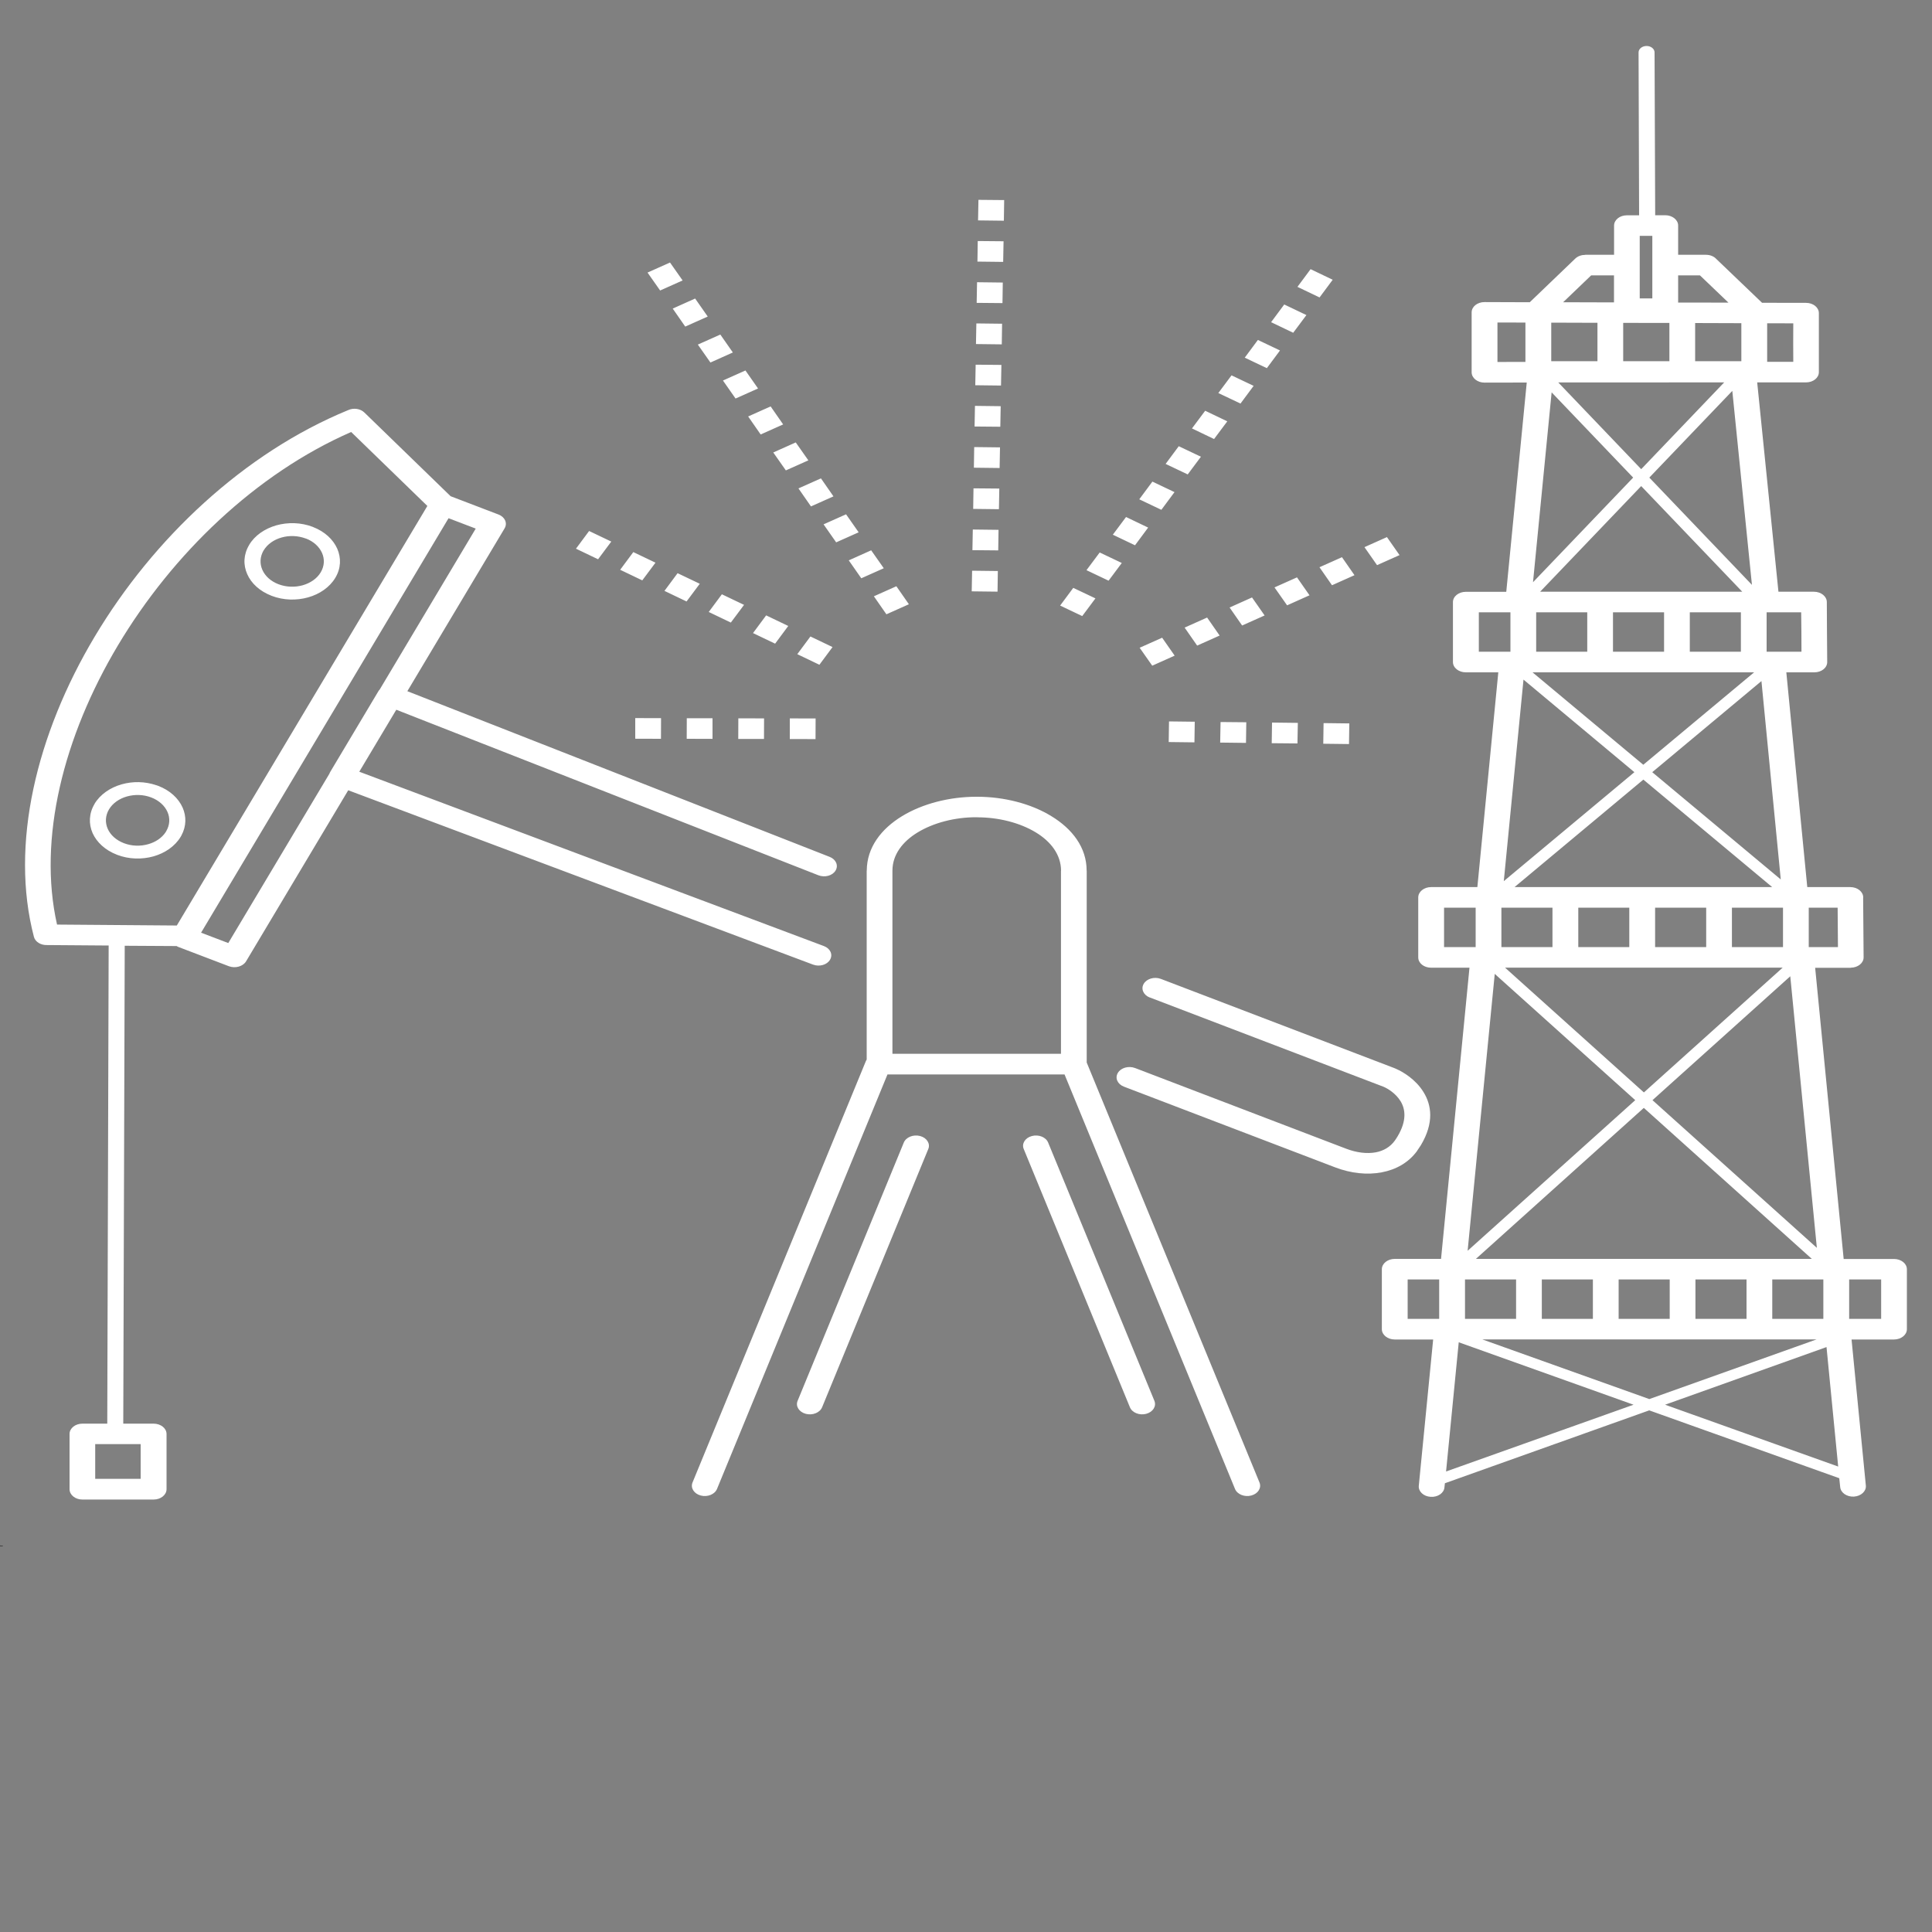 <svg width="25" height="25" viewBox="0 0 25 25" fill="none" xmlns="http://www.w3.org/2000/svg">
<rect x="0" y="0" width="25" height="25" fill="#808080" stroke="none"/>
<g clip-path="url(#clip0)">
<path d="M1.614 12.236L1.595 18.422H1.988C2.08 18.422 2.155 18.482 2.155 18.555V19.27C2.155 19.344 2.08 19.404 1.988 19.404H1.066C0.974 19.404 0.9 19.344 0.9 19.27V18.555C0.9 18.482 0.974 18.422 1.066 18.422H1.388L1.406 12.235L0.609 12.229C0.529 12.232 0.456 12.188 0.439 12.123C0.127 10.933 0.469 9.504 1.226 8.237C1.982 6.971 3.154 5.862 4.505 5.307C4.574 5.275 4.663 5.287 4.715 5.338L5.831 6.421L6.451 6.658C6.534 6.69 6.569 6.769 6.53 6.836L5.271 8.944L10.736 11.088C10.818 11.12 10.852 11.2 10.812 11.265C10.772 11.332 10.673 11.358 10.59 11.326L5.128 9.184L4.649 9.986L10.661 12.242C10.744 12.273 10.78 12.351 10.741 12.418C10.703 12.485 10.604 12.513 10.521 12.482L4.506 10.226L3.184 12.44C3.144 12.506 3.045 12.534 2.962 12.503L2.309 12.254C2.301 12.251 2.293 12.247 2.286 12.242L1.613 12.238L1.614 12.236ZM17.075 3.849L16.789 3.712L16.959 3.483L17.245 3.62L17.075 3.849ZM14.004 7.972L13.718 7.836L13.888 7.607L14.175 7.743L14.004 7.972ZM14.345 7.514L14.059 7.378L14.23 7.149L14.516 7.285L14.345 7.514ZM14.687 7.056L14.4 6.919L14.571 6.69L14.857 6.827L14.687 7.056ZM15.028 6.597L14.742 6.461L14.912 6.232L15.198 6.368L15.028 6.597ZM15.369 6.139L15.083 6.003L15.253 5.774L15.54 5.91L15.369 6.139ZM15.71 5.681L15.424 5.544L15.595 5.315L15.881 5.452L15.71 5.681ZM16.052 5.222L15.765 5.086L15.936 4.857L16.222 4.993L16.052 5.222ZM16.393 4.764L16.107 4.628L16.277 4.399L16.563 4.535L16.393 4.764ZM16.734 4.306L16.448 4.169L16.618 3.94L16.905 4.077L16.734 4.306ZM17.819 7.313L17.656 7.08L17.947 6.95L18.11 7.183L17.819 7.313ZM14.91 8.614L14.747 8.382L15.038 8.252L15.2 8.484L14.91 8.614ZM15.491 8.354L15.329 8.121L15.62 7.991L15.782 8.224L15.491 8.354ZM16.073 8.094L15.911 7.861L16.201 7.731L16.364 7.964L16.073 8.094ZM16.655 7.833L16.492 7.601L16.783 7.471L16.945 7.703L16.655 7.833ZM17.236 7.573L17.074 7.34L17.365 7.21L17.527 7.443L17.236 7.573ZM17.123 9.624L17.127 9.357L17.46 9.361L17.456 9.628L17.123 9.624ZM15.123 9.602L15.127 9.335L15.46 9.339L15.456 9.606L15.123 9.602ZM15.789 9.609L15.794 9.343L16.127 9.346L16.123 9.613L15.789 9.609ZM16.456 9.617L16.46 9.35L16.794 9.354L16.789 9.62L16.456 9.617ZM8.554 9.293L8.553 9.56L8.22 9.559L8.22 9.292L8.554 9.293ZM10.554 9.297L10.553 9.564L10.22 9.563L10.22 9.296L10.554 9.297ZM9.887 9.296L9.886 9.562L9.553 9.562L9.554 9.295L9.887 9.296ZM9.22 9.294L9.22 9.561L8.886 9.56L8.887 9.294L9.22 9.294ZM7.91 7.008L7.739 7.237L7.453 7.1L7.623 6.871L7.91 7.008ZM10.773 8.373L10.603 8.602L10.317 8.465L10.487 8.236L10.773 8.373ZM10.2 8.1L10.03 8.329L9.744 8.192L9.914 7.963L10.2 8.1ZM9.628 7.827L9.457 8.056L9.171 7.919L9.341 7.69L9.628 7.827ZM9.055 7.554L8.884 7.783L8.598 7.646L8.768 7.417L9.055 7.554ZM8.482 7.281L8.311 7.51L8.025 7.373L8.195 7.144L8.482 7.281ZM8.833 3.629L8.542 3.759L8.379 3.527L8.67 3.397L8.833 3.629ZM11.761 7.819L11.47 7.949L11.308 7.716L11.599 7.586L11.761 7.819ZM11.436 7.353L11.145 7.483L10.983 7.251L11.273 7.121L11.436 7.353ZM11.111 6.888L10.82 7.018L10.657 6.785L10.948 6.655L11.111 6.888ZM10.785 6.423L10.494 6.553L10.332 6.32L10.623 6.19L10.785 6.423ZM10.46 5.957L10.169 6.087L10.006 5.855L10.297 5.725L10.46 5.957ZM10.134 5.492L9.843 5.622L9.681 5.389L9.972 5.259L10.134 5.492ZM9.809 5.027L9.518 5.157L9.355 4.924L9.646 4.794L9.809 5.027ZM9.483 4.561L9.193 4.691L9.03 4.459L9.321 4.329L9.483 4.561ZM9.158 4.096L8.867 4.226L8.705 3.993L8.995 3.863L9.158 4.096ZM12.99 2.856L12.656 2.852L12.661 2.586L12.994 2.589L12.99 2.856ZM12.908 7.656L12.574 7.652L12.579 7.385L12.912 7.389L12.908 7.656ZM12.917 7.122L12.583 7.119L12.588 6.852L12.921 6.856L12.917 7.122ZM12.926 6.589L12.593 6.585L12.597 6.319L12.931 6.322L12.926 6.589ZM12.935 6.056L12.602 6.052L12.606 5.785L12.94 5.789L12.935 6.056ZM12.944 5.522L12.611 5.519L12.616 5.252L12.949 5.256L12.944 5.522ZM12.953 4.989L12.62 4.985L12.625 4.719L12.958 4.722L12.953 4.989ZM12.963 4.456L12.629 4.452L12.634 4.185L12.967 4.189L12.963 4.456ZM12.972 3.922L12.638 3.919L12.643 3.652L12.976 3.656L12.972 3.922ZM12.981 3.389L12.648 3.385L12.652 3.119L12.986 3.122L12.981 3.389ZM14.062 13.749L16.298 19.184C16.326 19.254 16.279 19.329 16.191 19.352C16.104 19.375 16.01 19.337 15.981 19.267L13.775 13.903H11.484L9.278 19.267C9.249 19.337 9.155 19.375 9.068 19.352C8.98 19.329 8.933 19.254 8.961 19.184L11.205 13.729C11.208 13.722 11.211 13.716 11.215 13.71V11.267H11.216V11.263C11.218 10.967 11.401 10.726 11.674 10.56C11.937 10.4 12.286 10.31 12.632 10.31H12.646V10.31C12.991 10.31 13.34 10.399 13.603 10.56C13.877 10.726 14.06 10.967 14.061 11.263V11.267H14.062V13.749V13.749ZM13.247 14.868C13.218 14.799 13.265 14.723 13.353 14.7C13.441 14.677 13.535 14.715 13.563 14.785L14.938 18.127C14.966 18.197 14.919 18.272 14.831 18.295C14.744 18.318 14.65 18.28 14.621 18.21L13.247 14.868ZM11.695 14.785C11.724 14.715 11.818 14.677 11.906 14.7C11.993 14.723 12.041 14.799 12.012 14.868L10.638 18.21C10.609 18.28 10.515 18.318 10.427 18.295C10.34 18.272 10.292 18.197 10.321 18.127L11.695 14.785ZM12.646 10.575H12.632C12.356 10.575 12.081 10.646 11.875 10.771C11.68 10.889 11.549 11.059 11.548 11.264V11.267H11.548V13.636H13.729V11.267H13.73V11.264C13.728 11.059 13.598 10.889 13.403 10.771C13.197 10.646 12.922 10.576 12.646 10.576V10.575ZM3.412 7.123L3.41 7.124C3.363 7.206 3.36 7.295 3.395 7.374C3.43 7.453 3.502 7.521 3.604 7.56V7.56C3.706 7.599 3.819 7.601 3.918 7.573C4.016 7.545 4.102 7.487 4.15 7.406C4.199 7.324 4.202 7.234 4.167 7.155C4.132 7.076 4.06 7.007 3.958 6.968V6.969C3.855 6.93 3.743 6.927 3.644 6.955C3.545 6.983 3.46 7.041 3.411 7.123H3.412ZM3.224 7.051C3.297 6.928 3.426 6.841 3.575 6.798C3.725 6.756 3.894 6.759 4.048 6.818L4.049 6.819C4.203 6.878 4.311 6.981 4.364 7.1C4.416 7.219 4.413 7.354 4.339 7.477C4.265 7.6 4.136 7.688 3.987 7.73C3.838 7.772 3.669 7.769 3.515 7.71L3.513 7.709C3.36 7.65 3.251 7.548 3.199 7.429C3.146 7.31 3.15 7.175 3.224 7.052H3.223L3.224 7.051ZM1.41 10.474C1.362 10.556 1.359 10.645 1.394 10.725C1.429 10.804 1.502 10.872 1.604 10.911V10.911C1.706 10.95 1.818 10.952 1.917 10.924C2.011 10.898 2.093 10.844 2.143 10.769L2.15 10.757C2.199 10.675 2.202 10.585 2.167 10.506C2.132 10.427 2.059 10.358 1.957 10.319V10.319H1.957C1.855 10.28 1.743 10.278 1.643 10.306C1.544 10.334 1.459 10.392 1.41 10.474H1.41ZM1.223 10.402C1.297 10.279 1.426 10.191 1.575 10.149C1.716 10.109 1.875 10.11 2.023 10.161H2.025L2.047 10.169C2.2 10.227 2.31 10.331 2.363 10.45C2.413 10.564 2.412 10.691 2.348 10.81V10.81L2.347 10.812C2.344 10.818 2.341 10.823 2.338 10.828H2.338C2.264 10.951 2.135 11.039 1.987 11.081C1.838 11.123 1.668 11.12 1.515 11.061L1.513 11.06C1.36 11.001 1.251 10.898 1.198 10.78C1.146 10.661 1.15 10.525 1.224 10.402L1.223 10.402ZM5.53 6.547L4.544 5.59C3.308 6.131 2.232 7.169 1.526 8.351C0.821 9.532 0.488 10.854 0.738 11.964L2.288 11.976L5.53 6.547L5.53 6.547ZM5.804 6.706L2.602 12.069L2.954 12.203L4.263 10.011C4.265 10.004 4.268 9.997 4.273 9.99L4.273 9.989L4.273 9.989L4.896 8.945C4.9 8.937 4.906 8.93 4.913 8.923L6.156 6.84L5.805 6.706H5.804ZM14.878 12.908C14.796 12.876 14.76 12.796 14.8 12.73C14.839 12.664 14.938 12.635 15.022 12.667L18.045 13.822C18.048 13.823 18.056 13.827 18.07 13.833C18.152 13.869 18.32 13.967 18.421 14.133C18.523 14.298 18.56 14.527 18.386 14.819C18.374 14.838 18.358 14.862 18.339 14.889L18.338 14.892C18.228 15.043 18.066 15.135 17.879 15.17C17.691 15.206 17.48 15.183 17.278 15.106L14.543 14.061C14.46 14.029 14.425 13.95 14.465 13.883C14.504 13.817 14.603 13.789 14.687 13.82L17.421 14.865C17.555 14.916 17.688 14.932 17.803 14.911C17.903 14.892 17.99 14.842 18.05 14.758C18.061 14.743 18.072 14.725 18.085 14.704C18.206 14.501 18.186 14.352 18.123 14.249C18.06 14.147 17.958 14.087 17.908 14.065C17.907 14.064 17.907 14.065 17.901 14.062L14.878 12.907L14.878 12.908ZM21.203 0.678C21.203 0.632 21.25 0.595 21.307 0.595C21.364 0.595 21.41 0.633 21.41 0.678L21.418 2.785H21.548C21.64 2.785 21.715 2.845 21.715 2.918V3.297H22.075C22.13 3.297 22.179 3.318 22.209 3.351L22.801 3.918L23.37 3.919C23.462 3.919 23.536 3.978 23.536 4.052V4.052C23.536 4.094 23.536 4.224 23.536 4.434C23.536 4.644 23.536 4.774 23.536 4.815C23.537 4.888 23.463 4.948 23.371 4.948H23.37L22.738 4.948L23.013 7.657H23.472C23.564 7.657 23.639 7.717 23.639 7.791C23.639 7.962 23.64 8.07 23.641 8.178C23.643 8.353 23.644 8.528 23.644 8.567C23.644 8.641 23.57 8.7 23.478 8.7H23.115L23.386 11.479H23.943C24.035 11.479 24.11 11.539 24.11 11.613C24.11 11.617 24.11 11.62 24.109 11.624L24.115 12.389C24.115 12.462 24.041 12.521 23.949 12.522H23.948V12.523H23.488L23.857 16.291H24.508C24.6 16.291 24.675 16.35 24.675 16.424V17.2C24.675 17.273 24.6 17.333 24.508 17.333H23.959L24.144 19.223C24.151 19.296 24.082 19.36 23.99 19.366C23.898 19.371 23.818 19.316 23.812 19.242L23.8 19.128L21.341 18.25L18.697 19.193L18.691 19.247C18.685 19.32 18.605 19.375 18.513 19.369C18.421 19.364 18.353 19.3 18.359 19.227L18.545 17.333H18.048C17.956 17.333 17.881 17.273 17.881 17.2V16.424C17.881 16.35 17.956 16.29 18.048 16.29H18.647L19.015 12.522H18.518C18.426 12.522 18.352 12.463 18.352 12.389V11.613C18.352 11.539 18.426 11.479 18.518 11.479H19.117L19.388 8.7H18.968C18.876 8.7 18.801 8.641 18.801 8.567V7.791C18.801 7.717 18.876 7.658 18.968 7.658H19.491L19.756 4.95L19.209 4.951C19.118 4.951 19.043 4.891 19.043 4.818H19.043V4.042C19.043 3.968 19.117 3.909 19.209 3.909C19.214 3.909 19.219 3.909 19.225 3.909L19.795 3.911L20.385 3.345C20.418 3.314 20.465 3.298 20.513 3.298V3.297H20.886V2.919C20.886 2.845 20.96 2.786 21.052 2.786H21.21L21.203 0.679V0.678ZM21.715 3.563V3.915L22.366 3.916L21.997 3.563H21.715V3.563ZM20.885 3.913V3.563H20.59L20.227 3.911L20.885 3.913H20.885ZM21.381 3.052H21.218V3.861H21.381V3.052ZM22.545 7.657L21.237 6.29L19.929 7.657H22.545ZM21.133 6.18L20.078 5.077L19.837 7.534L21.133 6.18ZM20.164 4.949L21.237 6.071L22.311 4.948L20.164 4.949ZM21.342 6.18L22.67 7.568L22.416 5.058L21.342 6.18ZM22.932 11.479L21.265 10.088L19.598 11.479H22.932H22.932ZM21.149 9.992L19.714 8.794L19.459 11.402L21.149 9.992ZM19.831 8.7L21.264 9.896L22.698 8.7H19.831H19.831ZM21.38 9.992L23.043 11.38L22.793 8.813L21.38 9.992H21.38ZM23.445 16.29L21.271 14.336L19.098 16.29H23.445H23.445ZM21.16 14.236L19.342 12.602L18.991 16.185L21.16 14.236ZM19.475 12.521L21.272 14.136L23.068 12.521H19.476H19.475ZM21.383 14.236L23.51 16.147L23.166 12.633L21.383 14.236ZM18.712 19.041L21.138 18.177L18.876 17.369L18.712 19.041V19.041ZM21.342 18.104L23.506 17.332H19.181L21.342 18.104H21.342ZM23.635 17.431L21.546 18.177L23.786 18.977L23.635 17.431ZM19.136 8.433H19.545V7.923H19.136V8.433ZM19.878 8.433H20.539V7.923H19.878V8.433ZM20.872 8.433H21.533V7.923H20.872V8.433ZM21.866 8.433H22.527V7.923H21.866V8.433ZM22.86 8.433H23.311C23.311 8.333 23.31 8.256 23.31 8.178L23.307 7.923H22.86V8.432V8.433ZM18.686 12.255H19.095V11.745H18.686V12.255ZM19.428 12.255H20.089V11.745H19.428V12.255ZM20.423 12.255H21.083V11.745H20.423V12.255ZM21.417 12.255H22.078V11.745H21.417V12.255ZM22.411 12.255H23.072V11.745H22.411V12.255ZM23.405 12.255H23.783L23.779 11.745H23.405V12.255ZM22.867 4.682H23.205C23.204 4.554 23.204 4.471 23.204 4.434C23.204 4.397 23.204 4.313 23.205 4.184L22.867 4.183V4.682V4.682ZM19.377 4.684L19.739 4.683V4.174L19.377 4.173V4.683V4.684ZM20.671 4.674V4.177L20.073 4.175V4.674H20.671ZM21.602 4.674V4.179L21.004 4.178V4.674H21.602V4.674ZM22.533 4.674V4.182L21.935 4.18V4.674H22.533ZM24.342 16.556H23.928V17.066H24.342V16.556ZM23.594 16.556H22.933V17.066H23.594V16.556ZM22.6 16.556H21.939V17.066H22.6V16.556ZM21.606 16.556H20.945V17.066H21.606V16.556ZM20.612 16.556H19.951V17.066H20.612V16.556ZM19.618 16.556H18.957V17.066H19.618V16.556ZM18.623 16.556H18.215V17.066H18.623V16.556ZM1.82 18.687H1.232V19.136H1.82V18.687Z" fill="white"/>
<path d="M0.004 20.002C0.004 20.002 0.004 20.003 0.004 20.003C0.003 20.003 0.003 20.003 0.002 20.003C0.002 20.003 0.001 20.003 0.001 20.003C0 20.003 0 20.002 0 20.001V20.001C0 20 0 20 0.001 20C0.001 19.999 0.001 19.999 0.001 19.999C0.002 19.999 0.002 19.999 0.002 19.999C0.003 19.999 0.003 19.999 0.004 19.999C0.004 19.999 0.004 20 0.004 20H0.003C0.003 20 0.003 20 0.003 20C0.003 20 0.003 19.999 0.002 19.999C0.002 19.999 0.002 20 0.002 20C0.001 20 0.001 20 0.001 20.001V20.001C0.001 20.002 0.001 20.002 0.002 20.002C0.002 20.003 0.002 20.003 0.002 20.003C0.003 20.003 0.003 20.003 0.003 20.003C0.003 20.002 0.003 20.002 0.003 20.002H0.004ZM0.007 20.001C0.007 20.001 0.006 20.001 0.006 20.001C0.006 20.001 0.006 20.001 0.006 20.001V20.003H0.005V20H0.006L0.006 20C0.006 20 0.006 20 0.006 20C0.007 20 0.007 20 0.007 20L0.007 20.001ZM0.009 20.003C0.008 20.003 0.008 20.003 0.007 20.003C0.007 20.003 0.007 20.002 0.007 20.002V20.002C0.007 20.001 0.007 20.001 0.007 20.001C0.007 20 0.008 20 0.008 20C0.008 20 0.008 20 0.009 20C0.009 20 0.009 20 0.01 20C0.01 20.001 0.01 20.001 0.01 20.002V20.002H0.008C0.008 20.002 0.008 20.002 0.008 20.003C0.008 20.003 0.009 20.003 0.009 20.003C0.009 20.003 0.009 20.003 0.01 20.002L0.01 20.003C0.01 20.003 0.01 20.003 0.01 20.003C0.009 20.003 0.009 20.003 0.009 20.003ZM0.009 20.001C0.008 20.001 0.008 20.001 0.008 20.001C0.008 20.001 0.008 20.001 0.008 20.001H0.009V20.001C0.009 20.001 0.009 20.001 0.009 20.001C0.009 20.001 0.009 20.001 0.009 20.001ZM0.013 20.003C0.013 20.003 0.013 20.003 0.013 20.003C0.012 20.003 0.012 20.003 0.012 20.003C0.011 20.003 0.011 20.003 0.011 20.003C0.011 20.003 0.011 20.003 0.011 20.002C0.011 20.002 0.011 20.002 0.011 20.002C0.011 20.001 0.012 20.001 0.012 20.001H0.013V20.001C0.013 20.001 0.013 20.001 0.012 20.001C0.012 20.001 0.012 20 0.012 20C0.012 20 0.012 20.001 0.012 20.001C0.012 20.001 0.012 20.001 0.012 20.001H0.011C0.011 20.001 0.011 20.001 0.011 20C0.011 20 0.011 20 0.011 20C0.012 20 0.012 20 0.012 20C0.013 20 0.013 20 0.013 20C0.013 20 0.014 20.001 0.014 20.001V20.003C0.014 20.003 0.014 20.003 0.014 20.003V20.003H0.013ZM0.012 20.003C0.012 20.003 0.012 20.003 0.012 20.003C0.012 20.003 0.013 20.003 0.013 20.002V20.002H0.012C0.012 20.002 0.012 20.002 0.012 20.002L0.012 20.002C0.012 20.003 0.012 20.003 0.012 20.003C0.012 20.003 0.012 20.003 0.012 20.003ZM0.015 19.999V20H0.016V20.001H0.015V20.002C0.015 20.003 0.015 20.003 0.015 20.003C0.016 20.003 0.016 20.003 0.016 20.003C0.016 20.003 0.016 20.003 0.016 20.003V20.003C0.016 20.003 0.016 20.003 0.015 20.003C0.015 20.003 0.014 20.003 0.014 20.003V20.001H0.014V20H0.014V19.999H0.015ZM0.018 20.003C0.018 20.003 0.017 20.003 0.017 20.003C0.017 20.003 0.016 20.002 0.016 20.002V20.002C0.016 20.001 0.016 20.001 0.017 20.001C0.017 20 0.017 20 0.017 20C0.017 20 0.018 20 0.018 20C0.019 20 0.019 20 0.019 20C0.019 20.001 0.02 20.001 0.02 20.002V20.002H0.017C0.017 20.002 0.017 20.002 0.018 20.003C0.018 20.003 0.018 20.003 0.018 20.003C0.019 20.003 0.019 20.003 0.019 20.002L0.02 20.003C0.019 20.003 0.019 20.003 0.019 20.003C0.019 20.003 0.018 20.003 0.018 20.003ZM0.018 20.001C0.018 20.001 0.018 20.001 0.018 20.001C0.017 20.001 0.017 20.001 0.017 20.001H0.019V20.001C0.019 20.001 0.019 20.001 0.019 20.001C0.018 20.001 0.018 20.001 0.018 20.001ZM0.02 20.002C0.02 20.001 0.02 20.001 0.02 20C0.021 20 0.021 20 0.021 20C0.022 20 0.022 20 0.022 20V19.998H0.023V20.003H0.022L0.022 20.003C0.022 20.003 0.022 20.003 0.021 20.003C0.021 20.003 0.021 20.003 0.02 20.003C0.02 20.003 0.02 20.002 0.02 20.002ZM0.021 20.002C0.021 20.002 0.021 20.002 0.021 20.003C0.021 20.003 0.021 20.003 0.022 20.003C0.022 20.003 0.022 20.003 0.022 20.002V20.001C0.022 20.001 0.022 20.001 0.022 20.001C0.021 20.001 0.021 20.001 0.021 20.002ZM0.029 20.002C0.029 20.002 0.029 20.003 0.028 20.003C0.028 20.003 0.028 20.003 0.027 20.003C0.027 20.003 0.027 20.003 0.026 20.003L0.026 20.003H0.026V19.998H0.026V20C0.027 20 0.027 20 0.027 20C0.028 20 0.028 20 0.028 20C0.029 20.001 0.029 20.001 0.029 20.002V20.002ZM0.028 20.002C0.028 20.001 0.028 20.001 0.028 20.001C0.028 20.001 0.027 20.001 0.027 20.001C0.027 20.001 0.027 20.001 0.026 20.001V20.002C0.027 20.003 0.027 20.003 0.027 20.003C0.027 20.003 0.028 20.003 0.028 20.002C0.028 20.002 0.028 20.002 0.028 20.002ZM0.031 20.002L0.031 20H0.032L0.031 20.004L0.031 20.004C0.031 20.005 0.03 20.005 0.03 20.005C0.03 20.005 0.029 20.005 0.029 20.005V20.004L0.029 20.004C0.03 20.004 0.03 20.004 0.03 20.004C0.03 20.004 0.03 20.004 0.03 20.004L0.03 20.003L0.029 20H0.03L0.031 20.002ZM0.004 20.001C0.004 20.002 0.004 20.002 0.004 20.002C0.004 20.003 0.004 20.003 0.003 20.003C0.003 20.003 0.003 20.003 0.002 20.003C0.002 20.003 0.002 20.003 0.001 20.003C0.001 20.003 0.001 20.003 0.001 20.002C0 20.002 0 20.002 0 20.001V20.001C0 20 0 20 0.001 20C0.001 19.999 0.001 19.999 0.001 19.999C0.002 19.999 0.002 19.999 0.002 19.999C0.003 19.999 0.003 19.999 0.003 19.999C0.004 19.999 0.004 19.999 0.004 20C0.004 20 0.004 20 0.004 20.001V20.001ZM0.003 20.001C0.003 20 0.003 20 0.003 20C0.003 20 0.003 19.999 0.002 19.999C0.002 19.999 0.002 20 0.002 20C0.001 20 0.001 20 0.001 20.001V20.001C0.001 20.002 0.001 20.002 0.002 20.002C0.002 20.003 0.002 20.003 0.002 20.003C0.003 20.003 0.003 20.003 0.003 20.002C0.003 20.002 0.003 20.002 0.003 20.001V20.001ZM0.006 20.003H0.005V19.998H0.006V20.003ZM0.008 20.003C0.008 20.003 0.007 20.003 0.007 20.003C0.007 20.003 0.007 20.002 0.007 20.002V20.002C0.007 20.001 0.007 20.001 0.007 20.001C0.007 20 0.007 20 0.007 20C0.008 20 0.008 20 0.008 20C0.009 20 0.009 20 0.009 20C0.01 20.001 0.01 20.001 0.01 20.002V20.002H0.008C0.008 20.002 0.008 20.002 0.008 20.003C0.008 20.003 0.008 20.003 0.008 20.003C0.009 20.003 0.009 20.003 0.009 20.002L0.01 20.003C0.01 20.003 0.009 20.003 0.009 20.003C0.009 20.003 0.009 20.003 0.008 20.003ZM0.008 20.001C0.008 20.001 0.008 20.001 0.008 20.001C0.008 20.001 0.008 20.001 0.008 20.001H0.009V20.001C0.009 20.001 0.009 20.001 0.009 20.001C0.009 20.001 0.008 20.001 0.008 20.001ZM0.011 20L0.011 20C0.011 20 0.012 20 0.012 20C0.013 20 0.013 20 0.013 20C0.013 20 0.013 20.001 0.013 20.001V20.003H0.012V20.001C0.012 20.001 0.012 20.001 0.012 20.001C0.012 20.001 0.012 20.001 0.012 20.001C0.012 20.001 0.011 20.001 0.011 20.001V20.003H0.01V20H0.011ZM0.016 20.003C0.016 20.003 0.016 20.003 0.016 20.003C0.016 20.003 0.016 20.003 0.015 20.003C0.015 20.003 0.015 20.003 0.014 20.003C0.014 20.003 0.014 20.003 0.014 20.002C0.014 20.002 0.014 20.002 0.014 20.002C0.015 20.001 0.015 20.001 0.016 20.001H0.016V20.001C0.016 20.001 0.016 20.001 0.016 20.001C0.016 20.001 0.016 20 0.015 20C0.015 20 0.015 20.001 0.015 20.001C0.015 20.001 0.015 20.001 0.015 20.001H0.014C0.014 20.001 0.014 20.001 0.014 20C0.014 20 0.015 20 0.015 20C0.015 20 0.015 20 0.016 20C0.016 20 0.016 20 0.017 20C0.017 20 0.017 20.001 0.017 20.001V20.003C0.017 20.003 0.017 20.003 0.017 20.003V20.003H0.016ZM0.015 20.003C0.015 20.003 0.016 20.003 0.016 20.003C0.016 20.003 0.016 20.003 0.016 20.002V20.002H0.016C0.015 20.002 0.015 20.002 0.015 20.002L0.015 20.002C0.015 20.003 0.015 20.003 0.015 20.003C0.015 20.003 0.015 20.003 0.015 20.003ZM0.001 20.002V20.003H0V19.999H0.002C0.003 19.999 0.003 19.999 0.003 19.999C0.003 19.999 0.004 19.999 0.004 19.999C0.004 20 0.004 20 0.004 20C0.004 20.001 0.004 20.001 0.004 20.001C0.003 20.002 0.003 20.002 0.002 20.002H0.001ZM0.001 20.001H0.002C0.003 20.001 0.003 20.001 0.003 20.001C0.003 20.001 0.003 20 0.003 20C0.003 20 0.003 20 0.003 20C0.003 20 0.003 20 0.002 20H0.001V20.001ZM0.007 20.003C0.007 20.003 0.007 20.003 0.007 20.003C0.006 20.003 0.006 20.003 0.006 20.003C0.005 20.003 0.005 20.003 0.005 20.003C0.005 20.003 0.004 20.003 0.004 20.002C0.004 20.002 0.005 20.002 0.005 20.002C0.005 20.001 0.006 20.001 0.006 20.001H0.007V20.001C0.007 20.001 0.006 20.001 0.006 20.001C0.006 20.001 0.006 20 0.006 20C0.006 20 0.006 20.001 0.006 20.001C0.006 20.001 0.006 20.001 0.006 20.001H0.005C0.005 20.001 0.005 20.001 0.005 20C0.005 20 0.005 20 0.005 20C0.006 20 0.006 20 0.006 20C0.006 20 0.007 20 0.007 20C0.007 20 0.007 20.001 0.007 20.001V20.003C0.007 20.003 0.008 20.003 0.008 20.003V20.003H0.007ZM0.006 20.003C0.006 20.003 0.006 20.003 0.006 20.003C0.006 20.003 0.006 20.003 0.007 20.002V20.002H0.006C0.006 20.002 0.005 20.002 0.005 20.002L0.005 20.002C0.005 20.003 0.005 20.003 0.006 20.003C0.006 20.003 0.006 20.003 0.006 20.003ZM0.009 20L0.009 20C0.009 20 0.01 20 0.01 20C0.01 20 0.011 20 0.011 20C0.011 20 0.011 20.001 0.011 20.001V20.003H0.01V20.001C0.01 20.001 0.01 20.001 0.01 20.001C0.01 20.001 0.01 20.001 0.01 20.001C0.009 20.001 0.009 20.001 0.009 20.001V20.003H0.008V20H0.009ZM0.014 20.003C0.014 20.003 0.014 20.003 0.014 20.003C0.014 20.003 0.013 20.003 0.013 20.003C0.013 20.003 0.012 20.003 0.012 20.003C0.012 20.003 0.012 20.003 0.012 20.002C0.012 20.002 0.012 20.002 0.012 20.002C0.012 20.001 0.013 20.001 0.013 20.001H0.014V20.001C0.014 20.001 0.014 20.001 0.014 20.001C0.014 20.001 0.014 20 0.013 20C0.013 20 0.013 20.001 0.013 20.001C0.013 20.001 0.013 20.001 0.013 20.001H0.012C0.012 20.001 0.012 20.001 0.012 20C0.012 20 0.012 20 0.013 20C0.013 20 0.013 20 0.013 20C0.014 20 0.014 20 0.014 20C0.015 20 0.015 20.001 0.015 20.001V20.003C0.015 20.003 0.015 20.003 0.015 20.003V20.003H0.014ZM0.013 20.003C0.013 20.003 0.013 20.003 0.014 20.003C0.014 20.003 0.014 20.003 0.014 20.002V20.002H0.013C0.013 20.002 0.013 20.002 0.013 20.002L0.013 20.002C0.013 20.003 0.013 20.003 0.013 20.003C0.013 20.003 0.013 20.003 0.013 20.003ZM0.017 20.002C0.017 20.002 0.017 20.002 0.017 20.002C0.017 20.002 0.017 20.002 0.017 20.002C0.016 20.002 0.015 20.002 0.015 20.001C0.015 20.001 0.016 20 0.016 20C0.016 20 0.016 20 0.017 20C0.017 20 0.018 20 0.018 20C0.018 20 0.018 20.001 0.018 20.001H0.017C0.017 20.001 0.017 20.001 0.017 20.001C0.017 20 0.017 20 0.017 20C0.017 20 0.017 20 0.016 20.001C0.016 20.001 0.016 20.001 0.016 20.001C0.016 20.001 0.016 20.001 0.016 20.001C0.017 20.001 0.017 20.001 0.017 20.001C0.017 20.001 0.017 20.001 0.018 20.002C0.018 20.002 0.018 20.002 0.018 20.002C0.018 20.003 0.018 20.003 0.018 20.003C0.018 20.003 0.017 20.003 0.017 20.003C0.017 20.003 0.016 20.003 0.016 20.003C0.016 20.003 0.016 20.003 0.016 20.003C0.015 20.003 0.015 20.003 0.015 20.002H0.016C0.016 20.003 0.016 20.003 0.016 20.003C0.017 20.003 0.017 20.003 0.017 20.003C0.017 20.003 0.017 20.003 0.017 20.003C0.017 20.003 0.017 20.003 0.017 20.002ZM0.019 20.002C0.019 20.001 0.019 20.001 0.019 20.001C0.019 20 0.019 20 0.02 20C0.02 20 0.02 20 0.02 20C0.021 20 0.021 20 0.022 20C0.022 20.001 0.022 20.001 0.022 20.002L0.022 20.002C0.022 20.002 0.022 20.003 0.022 20.003C0.021 20.003 0.021 20.003 0.02 20.003C0.02 20.003 0.02 20.003 0.019 20.003C0.019 20.003 0.019 20.002 0.019 20.002V20.002ZM0.02 20.002C0.02 20.002 0.02 20.002 0.02 20.003C0.02 20.003 0.02 20.003 0.02 20.003C0.021 20.003 0.021 20.003 0.021 20.003C0.021 20.002 0.021 20.002 0.021 20.002C0.021 20.001 0.021 20.001 0.021 20.001C0.021 20.001 0.021 20.001 0.02 20.001C0.02 20.001 0.02 20.001 0.02 20.001C0.02 20.001 0.02 20.001 0.02 20.002ZM0.024 20.002L0.025 20H0.026L0.024 20.003H0.024L0.022 20H0.023L0.024 20.002ZM0.028 20.002C0.028 20.002 0.028 20.002 0.028 20.002C0.028 20.002 0.027 20.002 0.027 20.002C0.026 20.002 0.026 20.002 0.026 20.001C0.026 20.001 0.026 20 0.026 20C0.027 20 0.027 20 0.027 20C0.028 20 0.028 20 0.028 20C0.029 20 0.029 20.001 0.029 20.001H0.028C0.028 20.001 0.028 20.001 0.028 20.001C0.028 20 0.028 20 0.027 20C0.027 20 0.027 20 0.027 20.001C0.027 20.001 0.027 20.001 0.027 20.001C0.027 20.001 0.027 20.001 0.027 20.001C0.027 20.001 0.027 20.001 0.028 20.001C0.028 20.001 0.028 20.001 0.028 20.002C0.029 20.002 0.029 20.002 0.029 20.002C0.029 20.003 0.029 20.003 0.028 20.003C0.028 20.003 0.028 20.003 0.027 20.003C0.027 20.003 0.027 20.003 0.027 20.003C0.026 20.003 0.026 20.003 0.026 20.003C0.026 20.003 0.026 20.003 0.026 20.002H0.027C0.027 20.003 0.027 20.003 0.027 20.003C0.027 20.003 0.027 20.003 0.027 20.003C0.028 20.003 0.028 20.003 0.028 20.003C0.028 20.003 0.028 20.003 0.028 20.002ZM0.031 20.002L0.03 20.002V20.003H0.029V19.998H0.03V20.001L0.031 20.001L0.031 20H0.033L0.031 20.001L0.033 20.003H0.032L0.031 20.002ZM0.035 20.003C0.035 20.003 0.035 20.003 0.035 20.003C0.035 20.003 0.034 20.003 0.034 20.003C0.034 20.003 0.033 20.003 0.033 20.003C0.033 20.003 0.033 20.003 0.033 20.002C0.033 20.002 0.033 20.002 0.033 20.002C0.034 20.001 0.034 20.001 0.034 20.001H0.035V20.001C0.035 20.001 0.035 20.001 0.035 20.001C0.035 20.001 0.035 20 0.034 20C0.034 20 0.034 20.001 0.034 20.001C0.034 20.001 0.034 20.001 0.034 20.001H0.033C0.033 20.001 0.033 20.001 0.033 20C0.033 20 0.033 20 0.034 20C0.034 20 0.034 20 0.034 20C0.035 20 0.035 20 0.035 20C0.036 20 0.036 20.001 0.036 20.001V20.003C0.036 20.003 0.036 20.003 0.036 20.003V20.003H0.035ZM0.034 20.003C0.034 20.003 0.035 20.003 0.035 20.003C0.035 20.003 0.035 20.003 0.035 20.002V20.002H0.035C0.034 20.002 0.034 20.002 0.034 20.002L0.034 20.002C0.034 20.003 0.034 20.003 0.034 20.003C0.034 20.003 0.034 20.003 0.034 20.003Z" fill="black"/>
<path d="M0.001 20.005V20.002H9.44016e-05V20.001H0.001V20.001C0.001 20.001 0.001 20 0.001 20C0.001 20 0.002 20 0.002 20C0.002 20 0.002 20 0.002 20L0.002 20.001C0.002 20.001 0.002 20.001 0.002 20.001C0.002 20.001 0.002 20.001 0.002 20.001V20.001H0.002V20.002H0.002V20.005H0.001ZM0.005 20.002C0.005 20.002 0.004 20.002 0.004 20.002C0.004 20.002 0.004 20.002 0.004 20.003V20.005H0.003V20.001H0.004L0.004 20.002C0.004 20.002 0.004 20.001 0.004 20.001C0.005 20.001 0.005 20.001 0.005 20.001L0.005 20.002ZM0.005 20.003C0.005 20.003 0.005 20.002 0.005 20.002C0.005 20.002 0.005 20.002 0.006 20.002C0.006 20.001 0.006 20.001 0.007 20.001C0.007 20.001 0.007 20.001 0.008 20.002C0.008 20.002 0.008 20.002 0.008 20.003L0.008 20.003C0.008 20.004 0.008 20.004 0.008 20.005C0.008 20.005 0.007 20.005 0.007 20.005C0.006 20.005 0.006 20.005 0.005 20.005C0.005 20.004 0.005 20.004 0.005 20.003V20.003ZM0.006 20.003C0.006 20.003 0.006 20.004 0.006 20.004C0.006 20.004 0.006 20.004 0.007 20.004C0.007 20.004 0.007 20.004 0.007 20.004C0.007 20.004 0.007 20.003 0.007 20.003C0.007 20.003 0.007 20.003 0.007 20.002C0.007 20.002 0.007 20.002 0.007 20.002C0.006 20.002 0.006 20.002 0.006 20.002C0.006 20.003 0.006 20.003 0.006 20.003ZM0.01 20.001L0.01 20.002C0.01 20.001 0.01 20.001 0.011 20.001C0.011 20.001 0.012 20.002 0.012 20.002C0.012 20.002 0.012 20.001 0.013 20.001C0.013 20.001 0.013 20.001 0.014 20.002C0.014 20.002 0.014 20.002 0.014 20.003V20.005H0.013V20.003C0.013 20.002 0.013 20.002 0.013 20.002C0.013 20.002 0.013 20.002 0.012 20.002C0.012 20.002 0.012 20.002 0.012 20.003L0.012 20.005H0.011V20.003C0.011 20.002 0.011 20.002 0.011 20.002C0.011 20.002 0.011 20.002 0.01 20.002C0.01 20.002 0.01 20.002 0.01 20.002V20.005H0.009V20.001H0.01ZM0.017 20V20.001H0.018V20.002H0.017V20.004C0.017 20.004 0.017 20.004 0.017 20.004C0.018 20.004 0.018 20.004 0.018 20.004C0.018 20.004 0.018 20.004 0.018 20.004V20.005C0.018 20.005 0.018 20.005 0.017 20.005C0.017 20.005 0.016 20.005 0.016 20.004V20.002H0.016V20.001H0.016V20H0.017ZM0.019 20.002C0.02 20.001 0.02 20.001 0.02 20.001C0.021 20.001 0.022 20.002 0.022 20.003V20.005H0.021V20.003C0.021 20.003 0.021 20.002 0.02 20.002C0.02 20.002 0.02 20.002 0.02 20.002C0.02 20.002 0.02 20.002 0.019 20.002V20.005H0.019V20H0.019V20.002ZM0.024 20.005C0.023 20.005 0.023 20.005 0.023 20.005C0.022 20.004 0.022 20.004 0.022 20.003V20.003C0.022 20.003 0.022 20.002 0.022 20.002C0.022 20.002 0.023 20.002 0.023 20.002C0.023 20.001 0.023 20.001 0.024 20.001C0.024 20.001 0.025 20.001 0.025 20.002C0.025 20.002 0.025 20.003 0.025 20.003V20.003H0.023C0.023 20.004 0.023 20.004 0.023 20.004C0.024 20.004 0.024 20.004 0.024 20.004C0.024 20.004 0.025 20.004 0.025 20.004L0.025 20.004C0.025 20.005 0.025 20.005 0.025 20.005C0.024 20.005 0.024 20.005 0.024 20.005ZM0.024 20.002C0.024 20.002 0.023 20.002 0.023 20.002C0.023 20.002 0.023 20.003 0.023 20.003H0.024V20.003C0.024 20.003 0.024 20.002 0.024 20.002C0.024 20.002 0.024 20.002 0.024 20.002ZM0.004 20.005H0.003L0.001 20.002V20.005H0V20H0.001L0.003 20.003V20H0.004V20.005ZM0.005 20.003C0.005 20.003 0.005 20.002 0.005 20.002C0.005 20.002 0.005 20.002 0.006 20.002C0.006 20.001 0.006 20.001 0.007 20.001C0.007 20.001 0.007 20.001 0.008 20.002C0.008 20.002 0.008 20.002 0.008 20.003L0.008 20.003C0.008 20.004 0.008 20.004 0.008 20.005C0.008 20.005 0.007 20.005 0.007 20.005C0.006 20.005 0.006 20.005 0.005 20.005C0.005 20.004 0.005 20.004 0.005 20.003V20.003ZM0.006 20.003C0.006 20.003 0.006 20.004 0.006 20.004C0.006 20.004 0.006 20.004 0.007 20.004C0.007 20.004 0.007 20.004 0.007 20.004C0.007 20.004 0.007 20.003 0.007 20.003C0.007 20.003 0.007 20.003 0.007 20.002C0.007 20.002 0.007 20.002 0.007 20.002C0.006 20.002 0.006 20.002 0.006 20.002C0.006 20.003 0.006 20.003 0.006 20.003ZM0.011 20.005C0.011 20.005 0.01 20.005 0.01 20.005C0.01 20.005 0.009 20.005 0.009 20.005C0.009 20.004 0.009 20.004 0.009 20.004V20.001H0.01V20.004C0.01 20.004 0.01 20.004 0.01 20.004C0.011 20.004 0.011 20.004 0.011 20.004V20.001H0.012V20.005H0.011L0.011 20.005ZM0.013 20.001L0.013 20.002C0.014 20.002 0.014 20.001 0.014 20.001C0.015 20.001 0.015 20.001 0.015 20.002C0.015 20.002 0.016 20.002 0.016 20.003V20.005H0.015V20.003C0.015 20.002 0.015 20.002 0.015 20.002C0.014 20.002 0.014 20.002 0.014 20.002C0.014 20.002 0.014 20.002 0.013 20.002V20.005H0.013V20.001H0.013ZM0.019 20.003V20.005H0.018V20H0.02C0.02 20 0.021 20 0.021 20C0.021 20 0.021 20.001 0.021 20.001C0.022 20.001 0.022 20.001 0.022 20.002C0.022 20.002 0.021 20.003 0.021 20.003C0.021 20.003 0.02 20.003 0.02 20.003H0.019ZM0.019 20.002H0.02C0.02 20.002 0.02 20.002 0.02 20.002C0.021 20.002 0.021 20.002 0.021 20.002C0.021 20.002 0.021 20.001 0.02 20.001C0.02 20.001 0.02 20.001 0.02 20.001H0.019V20.002ZM0.024 20.002C0.024 20.002 0.024 20.002 0.024 20.002C0.024 20.002 0.023 20.002 0.023 20.003V20.005H0.022V20.001H0.023L0.023 20.002C0.023 20.002 0.024 20.001 0.024 20.001C0.024 20.001 0.024 20.001 0.024 20.001L0.024 20.002ZM0.024 20.003C0.024 20.003 0.025 20.002 0.025 20.002C0.025 20.002 0.025 20.002 0.025 20.002C0.025 20.001 0.026 20.001 0.026 20.001C0.027 20.001 0.027 20.001 0.027 20.002C0.028 20.002 0.028 20.002 0.028 20.003L0.028 20.003C0.028 20.004 0.028 20.004 0.027 20.005C0.027 20.005 0.027 20.005 0.026 20.005C0.026 20.005 0.025 20.005 0.025 20.005C0.025 20.004 0.024 20.004 0.024 20.003V20.003ZM0.025 20.003C0.025 20.003 0.025 20.004 0.026 20.004C0.026 20.004 0.026 20.004 0.026 20.004C0.026 20.004 0.027 20.004 0.027 20.004C0.027 20.004 0.027 20.003 0.027 20.003C0.027 20.003 0.027 20.003 0.027 20.002C0.027 20.002 0.026 20.002 0.026 20.002C0.026 20.002 0.026 20.002 0.026 20.002C0.025 20.003 0.025 20.003 0.025 20.003ZM0.029 20.001V20.005C0.029 20.006 0.029 20.006 0.029 20.006C0.029 20.006 0.029 20.006 0.028 20.006C0.028 20.006 0.028 20.006 0.028 20.006V20.006C0.028 20.006 0.028 20.006 0.028 20.006C0.028 20.006 0.028 20.005 0.028 20.005V20.001H0.029ZM0.028 20C0.028 20 0.028 20 0.028 20C0.029 20 0.029 20 0.029 20C0.029 20 0.029 20 0.029 20C0.029 20 0.029 20 0.029 20C0.029 20.001 0.029 20.001 0.029 20.001C0.029 20.001 0.029 20.001 0.029 20.001C0.029 20.001 0.029 20.001 0.028 20.001C0.028 20.001 0.028 20.001 0.028 20ZM0.032 20.005C0.031 20.005 0.031 20.005 0.03 20.005C0.03 20.004 0.03 20.004 0.03 20.003V20.003C0.03 20.003 0.03 20.002 0.03 20.002C0.03 20.002 0.03 20.002 0.031 20.002C0.031 20.001 0.031 20.001 0.032 20.001C0.032 20.001 0.032 20.001 0.033 20.002C0.033 20.002 0.033 20.003 0.033 20.003V20.003H0.031C0.031 20.004 0.031 20.004 0.031 20.004C0.031 20.004 0.032 20.004 0.032 20.004C0.032 20.004 0.032 20.004 0.033 20.004L0.033 20.004C0.033 20.005 0.033 20.005 0.033 20.005C0.032 20.005 0.032 20.005 0.032 20.005ZM0.032 20.002C0.031 20.002 0.031 20.002 0.031 20.002C0.031 20.002 0.031 20.003 0.031 20.003H0.032V20.003C0.032 20.003 0.032 20.002 0.032 20.002C0.032 20.002 0.032 20.002 0.032 20.002ZM0.035 20.004C0.035 20.004 0.035 20.004 0.036 20.004C0.036 20.004 0.036 20.004 0.036 20.004H0.037C0.037 20.004 0.037 20.004 0.036 20.004C0.036 20.005 0.036 20.005 0.036 20.005C0.036 20.005 0.035 20.005 0.035 20.005C0.035 20.005 0.034 20.005 0.034 20.005C0.034 20.004 0.034 20.004 0.034 20.003V20.003C0.034 20.003 0.034 20.002 0.034 20.002C0.034 20.002 0.035 20.001 0.035 20.001C0.036 20.001 0.036 20.001 0.036 20.002C0.036 20.002 0.037 20.002 0.037 20.003H0.036C0.036 20.003 0.036 20.002 0.036 20.002C0.035 20.002 0.035 20.002 0.035 20.002C0.035 20.002 0.035 20.002 0.035 20.002C0.035 20.003 0.034 20.003 0.034 20.003V20.003C0.034 20.003 0.035 20.004 0.035 20.004C0.035 20.004 0.035 20.004 0.035 20.004ZM0.038 20V20.001H0.039V20.002H0.038V20.004C0.038 20.004 0.038 20.004 0.038 20.004C0.038 20.004 0.039 20.004 0.039 20.004C0.039 20.004 0.039 20.004 0.039 20.004V20.005C0.039 20.005 0.039 20.005 0.038 20.005C0.038 20.005 0.037 20.005 0.037 20.004V20.002H0.037V20.001H0.037V20H0.038Z" fill="black"/>
</g>
<defs>
<clipPath id="clip0">
<rect width="25" height="25" fill="white"/>
</clipPath>
</defs>
</svg>
